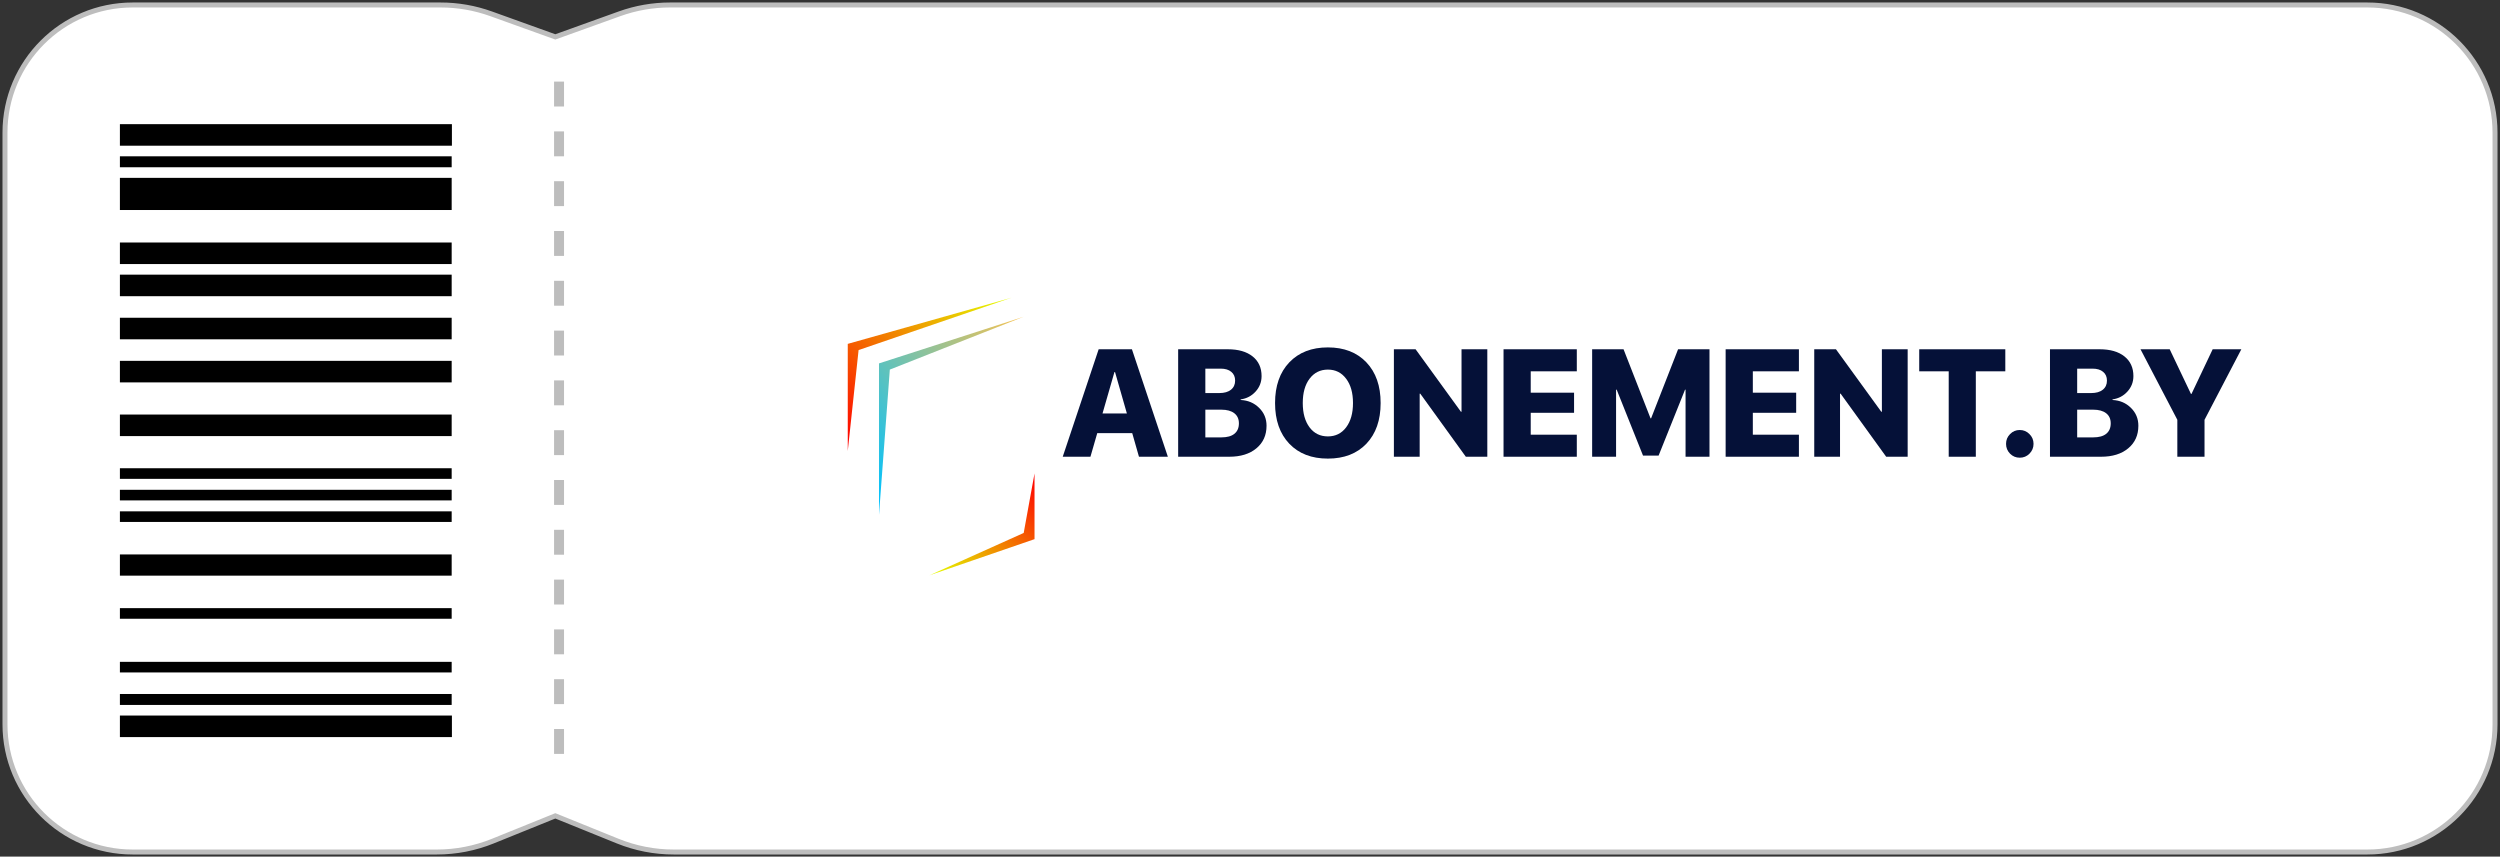 <svg width="502" height="172" viewBox="0 0 502 172" fill="none" xmlns="http://www.w3.org/2000/svg">
<rect x="0" y="0" width="502" height="172" fill="#333333" stroke="none"/>
<path d="M475.359 171.085H135.292C131.433 171.085 127.61 170.341 124.033 168.893L111.506 163.821L98.956 168.897C95.382 170.342 91.563 171.085 87.707 171.085H26.641C12.48 171.085 1 159.606 1 145.444V26.641C1 12.48 12.48 1 26.641 1H88.457C91.92 1 95.356 1.599 98.614 2.772L111.506 7.41L124.398 2.772C127.656 1.599 131.092 1 134.555 1H475.359C489.52 1 501 12.48 501 26.641V145.444C501 159.606 489.52 171.085 475.359 171.085Z" fill="white" stroke="#BDBDBD"/>
<path d="M90.743 148.008L24.076 148.008L24.076 143.681L90.743 143.681L90.743 148.008ZM90.695 141.552L24.076 141.552L24.076 139.354L90.695 139.354L90.695 141.552ZM90.695 135.027L24.076 135.027L24.076 132.898L90.695 132.898L90.695 135.027ZM90.695 124.244L24.076 124.244L24.076 122.115L90.695 122.115L90.695 124.244ZM90.695 115.59L24.076 115.59L24.076 111.332L90.695 111.332L90.695 115.59ZM90.695 104.807L24.076 104.807L24.076 102.678L90.695 102.678L90.695 104.807ZM90.695 100.48L24.076 100.48L24.076 98.351L90.695 98.351L90.695 100.48ZM90.695 96.153L24.076 96.153L24.076 94.024L90.695 94.024L90.695 96.153ZM90.695 87.568L24.076 87.568L24.076 83.241L90.695 83.241L90.695 87.568ZM90.695 76.785L24.076 76.785L24.076 72.458L90.695 72.458L90.695 76.785ZM90.695 68.132L24.076 68.132L24.076 63.804L90.695 63.804L90.695 68.132ZM90.695 59.477L24.076 59.477L24.076 55.15L90.695 55.15L90.695 59.477ZM90.695 53.022L24.076 53.022L24.076 48.695L90.695 48.695L90.695 53.022ZM90.695 42.17L24.076 42.17L24.076 35.714L90.695 35.714L90.695 42.17ZM90.695 33.585L24.076 33.585L24.076 31.387L90.695 31.387L90.695 33.585ZM90.743 29.258L24.076 29.258L24.076 24.931L90.743 24.931L90.743 29.258Z" fill="black"/>
<path d="M228.704 91.713L227.35 86.972H220.329L218.96 91.713H213.396L220.611 70.134H227.291L234.506 91.713H228.704ZM223.78 74.71L221.385 83.024H226.279L223.899 74.71H223.78Z" fill="#051138"/>
<path d="M246.823 91.713H236.574V70.134H246.555C248.668 70.134 250.324 70.612 251.524 71.569C252.724 72.526 253.324 73.842 253.324 75.517C253.324 76.713 252.922 77.75 252.119 78.628C251.326 79.505 250.329 80.028 249.129 80.198V80.318C250.597 80.387 251.827 80.911 252.818 81.888C253.82 82.865 254.321 84.066 254.321 85.492C254.321 87.386 253.641 88.896 252.283 90.023C250.934 91.15 249.114 91.713 246.823 91.713ZM242.033 74.022V78.927H244.845C245.836 78.927 246.61 78.707 247.165 78.269C247.731 77.82 248.013 77.207 248.013 76.429C248.013 75.672 247.755 75.084 247.24 74.665C246.734 74.236 246.025 74.022 245.112 74.022H242.033ZM242.033 87.825H245.276C246.407 87.825 247.27 87.585 247.865 87.107C248.47 86.618 248.772 85.921 248.772 85.013C248.772 84.136 248.465 83.458 247.85 82.979C247.235 82.501 246.367 82.262 245.246 82.262H242.033V87.825Z" fill="#051138"/>
<path d="M258.888 72.766C260.802 70.762 263.385 69.76 266.638 69.76C269.891 69.76 272.47 70.762 274.374 72.766C276.278 74.769 277.23 77.491 277.23 80.931C277.23 84.37 276.278 87.092 274.374 89.096C272.47 91.09 269.891 92.087 266.638 92.087C263.375 92.087 260.792 91.09 258.888 89.096C256.984 87.092 256.032 84.37 256.032 80.931C256.032 77.491 256.984 74.769 258.888 72.766ZM270.298 76.041C269.385 74.824 268.166 74.216 266.638 74.216C265.111 74.216 263.886 74.824 262.964 76.041C262.051 77.247 261.595 78.877 261.595 80.931C261.595 82.974 262.051 84.605 262.964 85.821C263.876 87.027 265.101 87.63 266.638 87.63C268.166 87.63 269.385 87.027 270.298 85.821C271.22 84.605 271.681 82.974 271.681 80.931C271.681 78.877 271.22 77.247 270.298 76.041Z" fill="#051138"/>
<path d="M285.07 91.713H279.893V70.134H284.252L293.356 82.68H293.475V70.134H298.652V91.713H294.338L285.189 79.046H285.07V91.713Z" fill="#051138"/>
<path d="M316.622 87.286V91.713H301.91V70.134H316.622V74.56H307.369V78.852H316.072V82.89H307.369V87.286H316.622Z" fill="#051138"/>
<path d="M343.265 91.713H338.46V78.239H338.356L333.045 91.489H329.921L324.626 78.239H324.507V91.713H319.702V70.134H326.009L331.424 83.996H331.543L336.958 70.134H343.265V91.713Z" fill="#051138"/>
<path d="M361.221 87.286V91.713H346.508V70.134H361.221V74.56H351.968V78.852H360.671V82.89H351.968V87.286H361.221Z" fill="#051138"/>
<path d="M369.477 91.713H364.3V70.134H368.659L377.763 82.68H377.882V70.134H383.059V91.713H378.745L369.596 79.046H369.477V91.713Z" fill="#051138"/>
<path d="M396.745 91.713H391.301V74.56H385.38V70.134H402.666V74.56H396.745V91.713Z" fill="#051138"/>
<path d="M407.516 91.1C406.98 91.638 406.33 91.907 405.567 91.907C404.803 91.907 404.154 91.638 403.618 91.1C403.082 90.551 402.815 89.893 402.815 89.126C402.815 88.358 403.082 87.705 403.618 87.167C404.154 86.618 404.803 86.344 405.567 86.344C406.33 86.344 406.98 86.618 407.516 87.167C408.061 87.705 408.334 88.358 408.334 89.126C408.334 89.893 408.061 90.551 407.516 91.1Z" fill="#051138"/>
<path d="M421.886 91.713H411.636V70.134H421.618C423.731 70.134 425.387 70.612 426.587 71.569C427.787 72.526 428.387 73.842 428.387 75.517C428.387 76.713 427.985 77.75 427.182 78.628C426.388 79.505 425.392 80.028 424.192 80.198V80.318C425.66 80.387 426.889 80.911 427.881 81.888C428.883 82.865 429.384 84.066 429.384 85.492C429.384 87.386 428.704 88.896 427.345 90.023C425.997 91.15 424.177 91.713 421.886 91.713ZM417.096 74.022V78.927H419.907C420.899 78.927 421.673 78.707 422.228 78.269C422.793 77.82 423.076 77.207 423.076 76.429C423.076 75.672 422.818 75.084 422.302 74.665C421.797 74.236 421.088 74.022 420.175 74.022H417.096ZM417.096 87.825H420.339C421.469 87.825 422.332 87.585 422.927 87.107C423.532 86.618 423.835 85.921 423.835 85.013C423.835 84.136 423.527 83.458 422.912 82.979C422.298 82.501 421.43 82.262 420.309 82.262H417.096V87.825Z" fill="#051138"/>
<path d="M442.668 91.713H437.208V84.295L429.815 70.134H435.676L439.946 79.106H440.05L444.304 70.134H450.061L442.668 84.295V91.713Z" fill="#051138"/>
<path d="M205.555 63.598L176.502 72.97V103.384L178.678 74.214L205.555 63.598Z" fill="url(#paint0_linear_1872_36801)"/>
<path d="M186.614 115.529L207.732 108.261V95.062L205.557 107.017L186.614 115.529Z" fill="url(#paint1_linear_1872_36801)"/>
<path d="M203.124 59.773L170.23 69.049V90.569L172.406 70.293L203.124 59.773Z" fill="url(#paint2_linear_1872_36801)"/>
<path d="M213.49 48.008L176.629 58.05V67.327L178.805 59.293L213.49 48.008Z" fill="url(#paint3_linear_1872_36801)"/>
<line x1="112.256" y1="16.385" x2="112.256" y2="154.846" stroke="#BDBDBD" stroke-width="2" stroke-dasharray="5 5"/>
<defs>
<linearGradient id="paint0_linear_1872_36801" x1="177.669" y1="103.384" x2="215.489" y2="75.21" gradientUnits="userSpaceOnUse">
<stop stop-color="#00C2FF"/>
<stop offset="1" stop-color="#FFC24B"/>
</linearGradient>
<linearGradient id="paint1_linear_1872_36801" x1="186.529" y1="114.961" x2="206.413" y2="94.282" gradientUnits="userSpaceOnUse">
<stop stop-color="#E4FF00"/>
<stop offset="1" stop-color="#FF0000"/>
</linearGradient>
<linearGradient id="paint2_linear_1872_36801" x1="203.256" y1="60.628" x2="173.396" y2="92.773" gradientUnits="userSpaceOnUse">
<stop stop-color="#E4FF00"/>
<stop offset="1" stop-color="#FF0000"/>
</linearGradient>
<linearGradient id="paint3_linear_1872_36801" x1="178.146" y1="67" x2="214.517" y2="63.745" gradientUnits="userSpaceOnUse">
<stop stop-color="white"/>
<stop offset="1" stop-color="white" stop-opacity="0"/>
</linearGradient>
</defs>
</svg>
